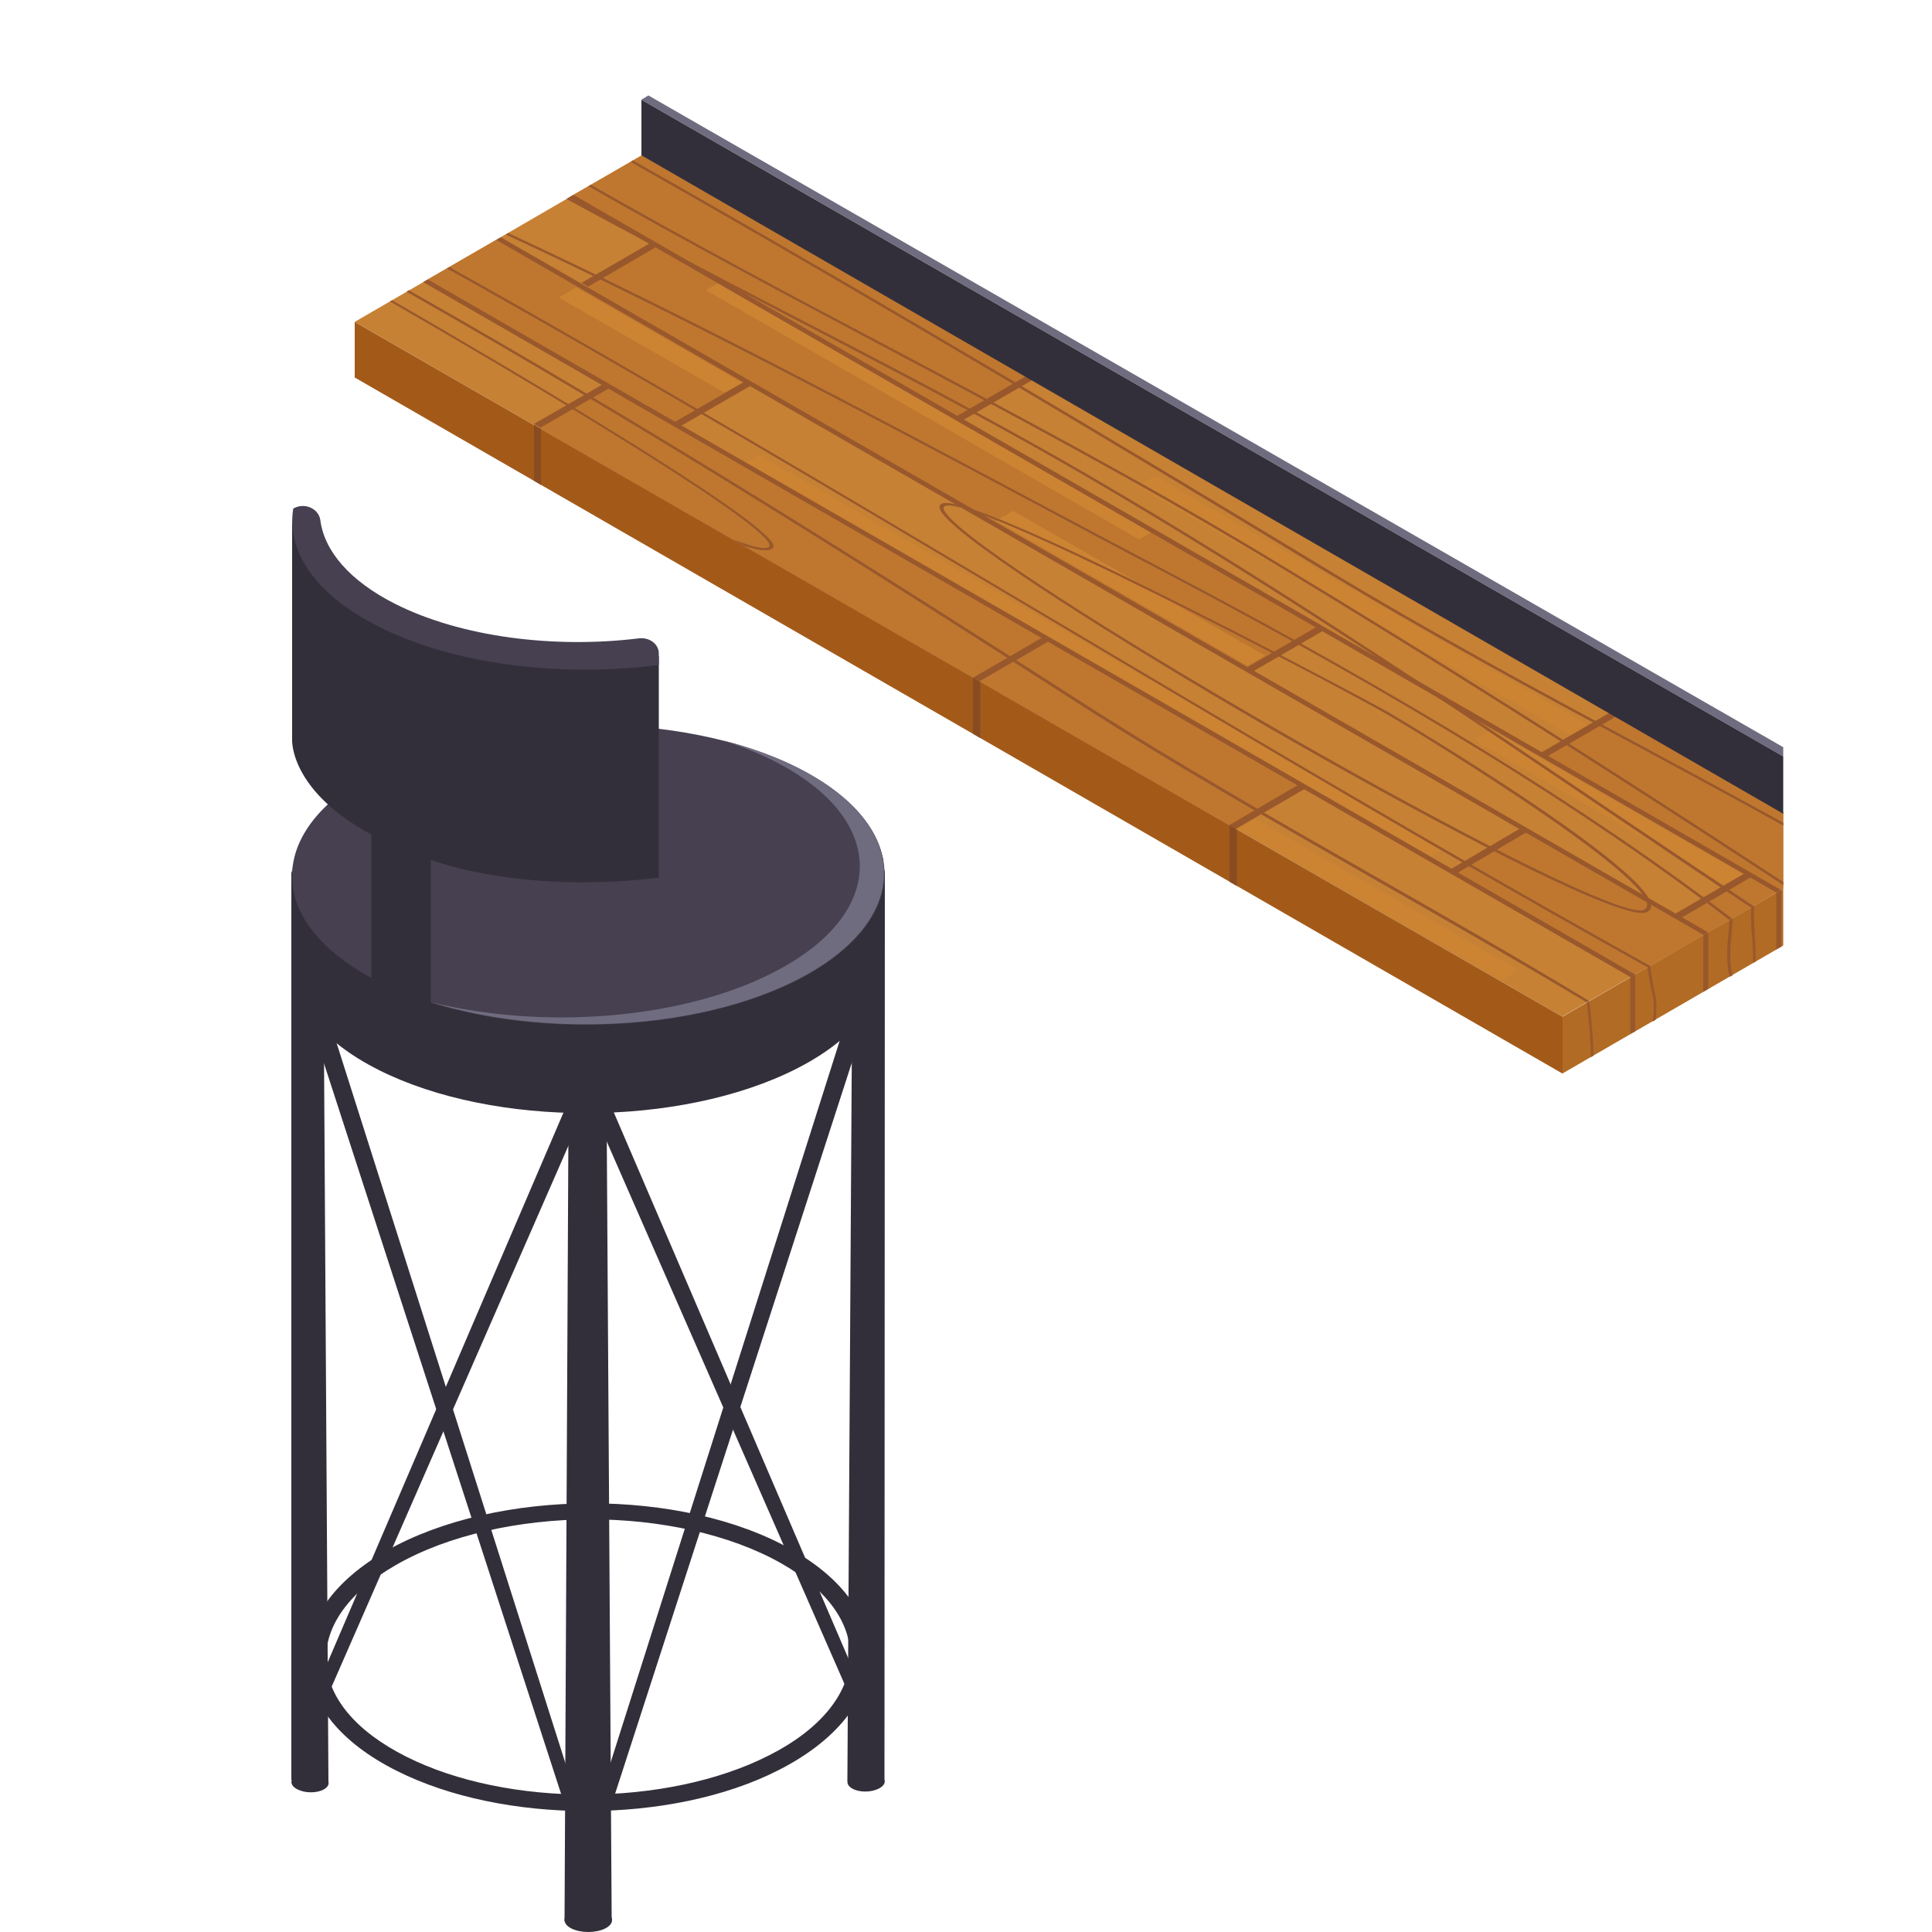 <svg enable-background="new 0 0 500 500" viewBox="0 0 500 500" xmlns="http://www.w3.org/2000/svg" xmlns:xlink="http://www.w3.org/1999/xlink"><clipPath id="a"><path d="m461.5 292-92.9-6-280.5-181.5-1.2-24.6 75.6-67.9 299 166.7z"/></clipPath><path d="m-175.8 153.5h.6v-1.2h-.6z" fill="#211d28"/><g fill="#332f3a"><path d="m75.4 225.3v235.4l9.6.5-1.3-213.2z"/><path d="m83.8 463.1c-1.8 1-4.8 1-6.8 0s-2.1-2.6-.3-3.6 4.9-1 6.8 0 2.1 2.6.3 3.6z"/><path d="m147.6 283.8-65.5 152.7-.6 9.9 69.2-158.1z"/><path d="m80.6 265.2 69.3 213.5 1-8-65.2-205.2z"/><path d="m98 276.9c29.8 15 78.1 14.9 108.1-.3 29.9-15.2 30.1-39.7.3-54.7s-78.1-14.9-108.1.3c-29.9 15.2-30.1 39.7-.3 54.7z"/><path d="m102.7 458.3c-14.6-7.3-22.8-17.5-23.1-28.5-.3-10.6 6.9-20.7 20.3-28.4 28.6-16.3 76.7-16.5 105.1-.3 13.2 7.5 20.4 17.5 20 28.1-.3 11-8.9 21.5-23.5 28.9-13.9 7.1-31.8 10.6-49.7 10.6-17.7 0-35.4-3.5-49.1-10.4zm-.2-53.3c-11.9 6.8-18.4 15.6-18.1 24.7.3 9.5 7.6 18.3 20.7 24.9 26.2 13.2 67.5 13.1 93.9-.3 13.1-6.6 20.7-15.8 21-25.3.3-9-6-17.7-17.8-24.4-13.4-7.6-31.5-11.4-49.6-11.4-18.2.1-36.5 4-50.1 11.8z"/><path d="m229 225.1-.1 235.4-9.6.5 1.3-213.2z"/><path d="m220.6 462.9c1.8 1 4.8 1 6.8 0s2.1-2.6.3-3.6-4.9-1-6.8 0c-2 1-2.1 2.6-.3 3.6z"/><path d="m75.7 224.8 152.9-2.7v27.2l-152.7-1.5z"/><path d="m147.9 499.1c2.4 1.2 6.3 1.2 8.7 0s2.4-3.2 0-4.4-6.3-1.2-8.7 0-2.4 3.2 0 4.4z"/><path d="m158.3 496.6-1.4-223.4h-9.7l-1.1 224z"/><path d="m157.1 283.8 65.5 152.5.5 9.9-69.2-157.9z"/><path d="m223.7 265-69.2 213.7-1.1-8 65.2-205.4z"/></g><path d="m97.9 254c29.8 15.1 78.4 14.9 108.4-.3s30.2-39.8.3-54.9c-29.8-15.1-78.4-14.9-108.4.3s-30.2 39.8-.3 54.9z" fill="#464051"/><path d="m199.9 251.8c30-15.2 30.2-39.8.3-54.9-4.2-2.1-8.7-3.9-13.5-5.4 7.1 1.8 13.9 4.2 19.8 7.2 29.8 15.1 29.7 39.6-.3 54.9-25.8 13.1-65.3 15-94.9 5.7 28.7 7.2 64.6 4.7 88.6-7.5z" fill="#706c7f"/><path d="m97.9 159.8c19.6 9.9 47.3 13.2 72.4 10l.2.1v57.2s-31.1 4.8-58.9-4.5c-37.3-12.5-36-31.3-36-31.3v-57.2c.8 9.4 8.2 18.6 22.3 25.7z" fill="#332f3a"/><path d="m76.1 131.5c2.9-1.5 6.4.2 6.8 3.1 1 7.9 7.5 15.7 19.4 21.7 17.1 8.6 41.1 11.6 63.1 8.9 2.7-.3 5.1 1.5 5.1 3.9v3c-25.2 3.2-53 0-72.6-10-16.5-8.3-23.8-19.6-22-30.5z" fill="#464051"/><path d="m96.1 262.3h15.4v-75.6h-15.4z" fill="#332f3a"/><path d="m245 40-141 122" fill="none"/><g clip-path="url(#a)"><path d="m91.8 83.3 312.5 179.8 74.3-43-312.5-179.9z" fill="#c78134"/><path d="m453 227.2 6.7 3.8-17.6 10.3-6.8-3.9z" fill="#bf772f"/><path d="m395 215.6 45.9 26.4-17.7 10.2-45.9-26.4z" fill="#bf772f"/><path d="m418.4 185.4 60.2 34.7-17.7 10.2-60.2-34.6z" fill="#bf772f"/><path d="m322.8 172.6-170.8-98.3 17.7-10.3 170.8 98.4z" fill="#bf772f"/><path d="m150.8 75 41.6 23.9-17.7 10.3-64-36.9 17.7-10.2 20.7 11.9z" fill="#bf772f"/><path d="m265.4 97.4-17.6 10.2-99.4-57.2 17.7-10.2z" fill="#bf772f"/><path d="m269.5 165.1-17.7 10.3-112.1-64.5 17.7-10.3z" fill="#bf772f"/><path d="m271.3 166.1 64.5 37.2-17.7 10.2-64.6-37.1z" fill="#bf772f"/><path d="m411 187.7-4.5 2.6-112.1-64.5 4.5-2.6z" fill="#cc8433"/><path d="m297.9 137.8-3.1 1.8-112.1-64.5 3.1-1.8z" fill="#cc8433"/><path d="m327.4 169.7-4.5 2.6-65.2-37.5 4.5-2.6z" fill="#cc8433"/><path d="m192 99-4.5 2.6-42.9-24.6 4.5-2.6z" fill="#cc8433"/><path d="m393 251.1-4.5 2.6-68.2-39.2 4.5-2.6z" fill="#cc8433"/><path d="m451.1 226.4-4.5 2.6-65.2-37.5 4.5-2.6z" fill="#cc8433"/><path d="m373.6 219.8-3.2 1.8-177.1-102 3.1-1.8z" fill="#cc8433"/><g fill="#99582c"><path d="m109.5 73 312.5 179.9 1.2-.7-312.5-179.9z"/><path d="m128.4 62.1 312.5 179.9 1.2-.7-312.5-179.9z"/><path d="m147.2 51.1 312.5 179.9 1.2-.7-312.5-179.9z"/><path d="m400.4 195.8 18.1-10.5-1.7-1-18.2 10.6z"/><path d="m435.2 237.5 18.2-10.6-1.7-1-18.2 10.6z"/><path d="m249.1 108.8 18.2-10.5-1.7-1-18.2 10.5z"/><path d="m377.2 225.9 18.1-10.6-1.7-1-18.1 10.6z"/><path d="m176.3 110.2 18.2-10.5-1.7-1-18.2 10.5z"/><path d="m152.2 74.2 18.2-10.6-1.8-.9-18.1 10.5z"/><path d="m324.4 173.7 18.1-10.5-1.7-1-18.1 10.5z"/><path d="m319.7 214.6 18.6-10.8-1.8-1-18.5 10.8z"/><path d="m139.9 110.7 18.6-10.7-1.7-1-18.6 10.7z"/><path d="m253.4 176.4 18.5-10.7-1.7-1-18.6 10.8z"/><path d="m363.2 159.8c-7-4-14-8.2-20.9-12.3-49.3-29.9-112.4-67.8-179.1-105.6l.6-.4c66.7 37.8 129.9 75.7 179.1 105.5 27 16.4 55.3 31.7 82.7 46.4 16.7 9 33.9 18.3 50.8 27.8l-.6.4c-16.9-9.5-34.1-18.8-50.8-27.8-20.4-10.9-41.3-22.2-61.8-34z"/><path d="m228.6 89.7c-25.4-13.5-51.3-27.2-76.3-41.5l.6-.4c25 14.3 50.9 28.1 76.3 41.5 32.6 17.3 66.3 35.2 97.4 53.9 42.7 25.7 87.5 54 136.2 85.9l-.6.4c-48.7-31.9-93.5-60.2-136.2-85.9-31.1-18.7-64.8-36.6-97.4-53.9z"/><path d="m281.4 123.5c-25.7-15-53.3-29.2-80-43.1-18.1-9.4-36.7-19-54.8-28.9l.6-.4c18.2 9.9 36.7 19.5 54.8 28.9 26.7 13.8 54.4 28.2 80 43.1 47.1 27.4 91.4 57.3 134.3 86.2 12.3 8.3 24.9 16.7 37.5 25.2l-.6.4c-12.7-8.4-25.3-16.9-37.6-25.2-42.9-29-87.2-58.8-134.2-86.2z"/><path d="m301.7 148.3c-11.5-6-23.3-12.3-34.7-18.4-44.4-23.6-90.2-47.9-136.1-69.2l.6-.4c45.9 21.3 91.7 45.6 136 69.2 11.4 6.1 23.3 12.4 34.7 18.4 61.9 32.6 108.6 61.3 146 89.8l-.6.4c-37.3-28.5-84.1-57.3-145.9-89.8z"/><path d="m266.5 157.3c-49-29.1-99.2-59-150.8-87.8l.6-.4c51.6 28.9 101.8 58.8 150.8 87.9 51.9 30.8 105.2 62.5 160 93l-.6.4c-16.7-9.3-33.2-18.7-49.6-28.1-37.6-21.7-74.3-43.6-110.4-65z"/><path d="m330.7 189.7c34.3 19.7 77.7 43 91.6 46.2 2.1.5 3.5.5 4.2 0 9.5-6.1-66.6-51.3-67.4-51.7-5.6-3.2-108.2-58-115.5-53.8-.7.4-.6 1.3.3 2.5 6.1 8 46.4 33.4 83.7 55 1 .6 2 1.2 3.1 1.8zm91.6 45.6c-24.8-5.7-165.8-87.1-177.4-102.4-.8-1-.9-1.6-.4-1.9 6.2-3.6 101.1 46.2 114 53.6 9.6 5.5 75.1 45.7 67.1 50.8-.5.3-1.6.3-3.3-.1z"/><path d="m355.2 227.3c-25.3-14.5-51.5-29.4-75.6-44.9-51.9-33.4-110.6-70.7-174.4-106.9l.6-.4c63.8 36.2 122.6 73.5 174.6 106.9 24 15.4 50.2 30.4 75.5 44.8 18.4 10.5 37.2 21.2 55.3 32.2l-.6.4c-18.2-10.9-37-21.6-55.4-32.1z"/><path d="m199.7 142.1c-.5.3-1.3.4-2.4.3-1.2-.1-2.9-.5-4.9-1.2l-2.7-1.6c3.6 1.4 6 2 7.5 2.2.8.1 1.3 0 1.7-.2.2-.1.3-.3.2-.7-2.2-6.8-69-46.1-98.2-62.9l.6-.3c28.2 16.3 96.3 56.2 98.7 63.4 0 .5-.1.8-.5 1z"/></g><path d="m92.3 83.6 312 179.5h.1v14.7h-.1l-312.5-180.1v-14.4z" fill="#a35a19"/><path d="m318.2 213.6 1.9 1.1v14.6l-1.9-1.1z" fill="#894c22"/><path d="m253.7 176.5v14.5l-1.9-1.1v-14.5z" fill="#894c22"/><path d="m140 111v14.5l-1.8-1.1v-14.5z" fill="#894c22"/><path d="m404.4 263.1 74.2-43v14.7l-74.2 43z" fill="#b26b24"/><path d="m423.2 252.2v14.7l-1.3.7v-14.7z" fill="#99582c"/><path d="m441.9 241.4h.2v14.5l-1.3.8v-14.7z" fill="#99582c"/><path d="m461 230.3v14.7l-1.3.7v-14.7z" fill="#99582c"/><path d="m462.2 229.6.7-.4c.1 1.4.2 2.7.3 4.1.3 3.3.5 6.7.6 10l-.7.4c-.1-3.4-.4-7-.6-10.4-.1-1.2-.2-2.5-.3-3.7z" fill="#99582c"/><path d="m475.6 222.3v-.5l.8-.5-.1 1c-.3 2.8-.5 5.7-.5 8.4 0 2 .2 3.7.6 5.3l-.7.4c-.4-1.7-.7-3.6-.7-5.7.1-2.6.4-5.7.6-8.4z" fill="#99582c"/><path d="m453.2 234.8.8-.4c-.2 2.8 0 5.8.2 8.7.1 1.9.2 3.9.2 5.7l-.7.4c0-2-.1-4.1-.2-6.1-.3-2.7-.4-5.6-.3-8.3z" fill="#99582c"/><path d="m447.3 242c.1-1.3.2-2.6.3-3.9l.8-.4c0 1.4-.2 3-.3 4.4-.2 1.8-.3 3.7-.3 5.5s.2 3.4.6 4.8l-.7.4c-.5-1.5-.7-3.2-.7-5.2-.1-1.8.1-3.7.3-5.6z" fill="#99582c"/><path d="m427.5 256.7c-.3-1.3-.7-3.1-1.1-6.4l.6-.3h.1c.4 3.4.8 5.2 1.1 6.6s.5 2.3.5 4c0 1.1-.1 2.2-.2 3.3l-.8.5c.2-1.2.3-2.5.3-3.7 0-1.8-.2-2.7-.5-4z" fill="#99582c"/><path d="m411.3 259.1c.7 5.5 1 10.1 1.1 14.1l-.7.4c0-3.9-.4-8.6-1-14.1z" fill="#99582c"/><path d="m480.7 204.4-2.1 1.2-312.6-179.8 1.8-1.1z" fill="#706c7f"/><path d="m478.6 205.6 2.1-1.2v29.2l-2.1 1.2z" fill="#464051"/><path d="m166.5 26.1 312.1 179.5v14.7l-.1.1-312.5-180.2v-14.4z" fill="#332f3a"/></g></svg>